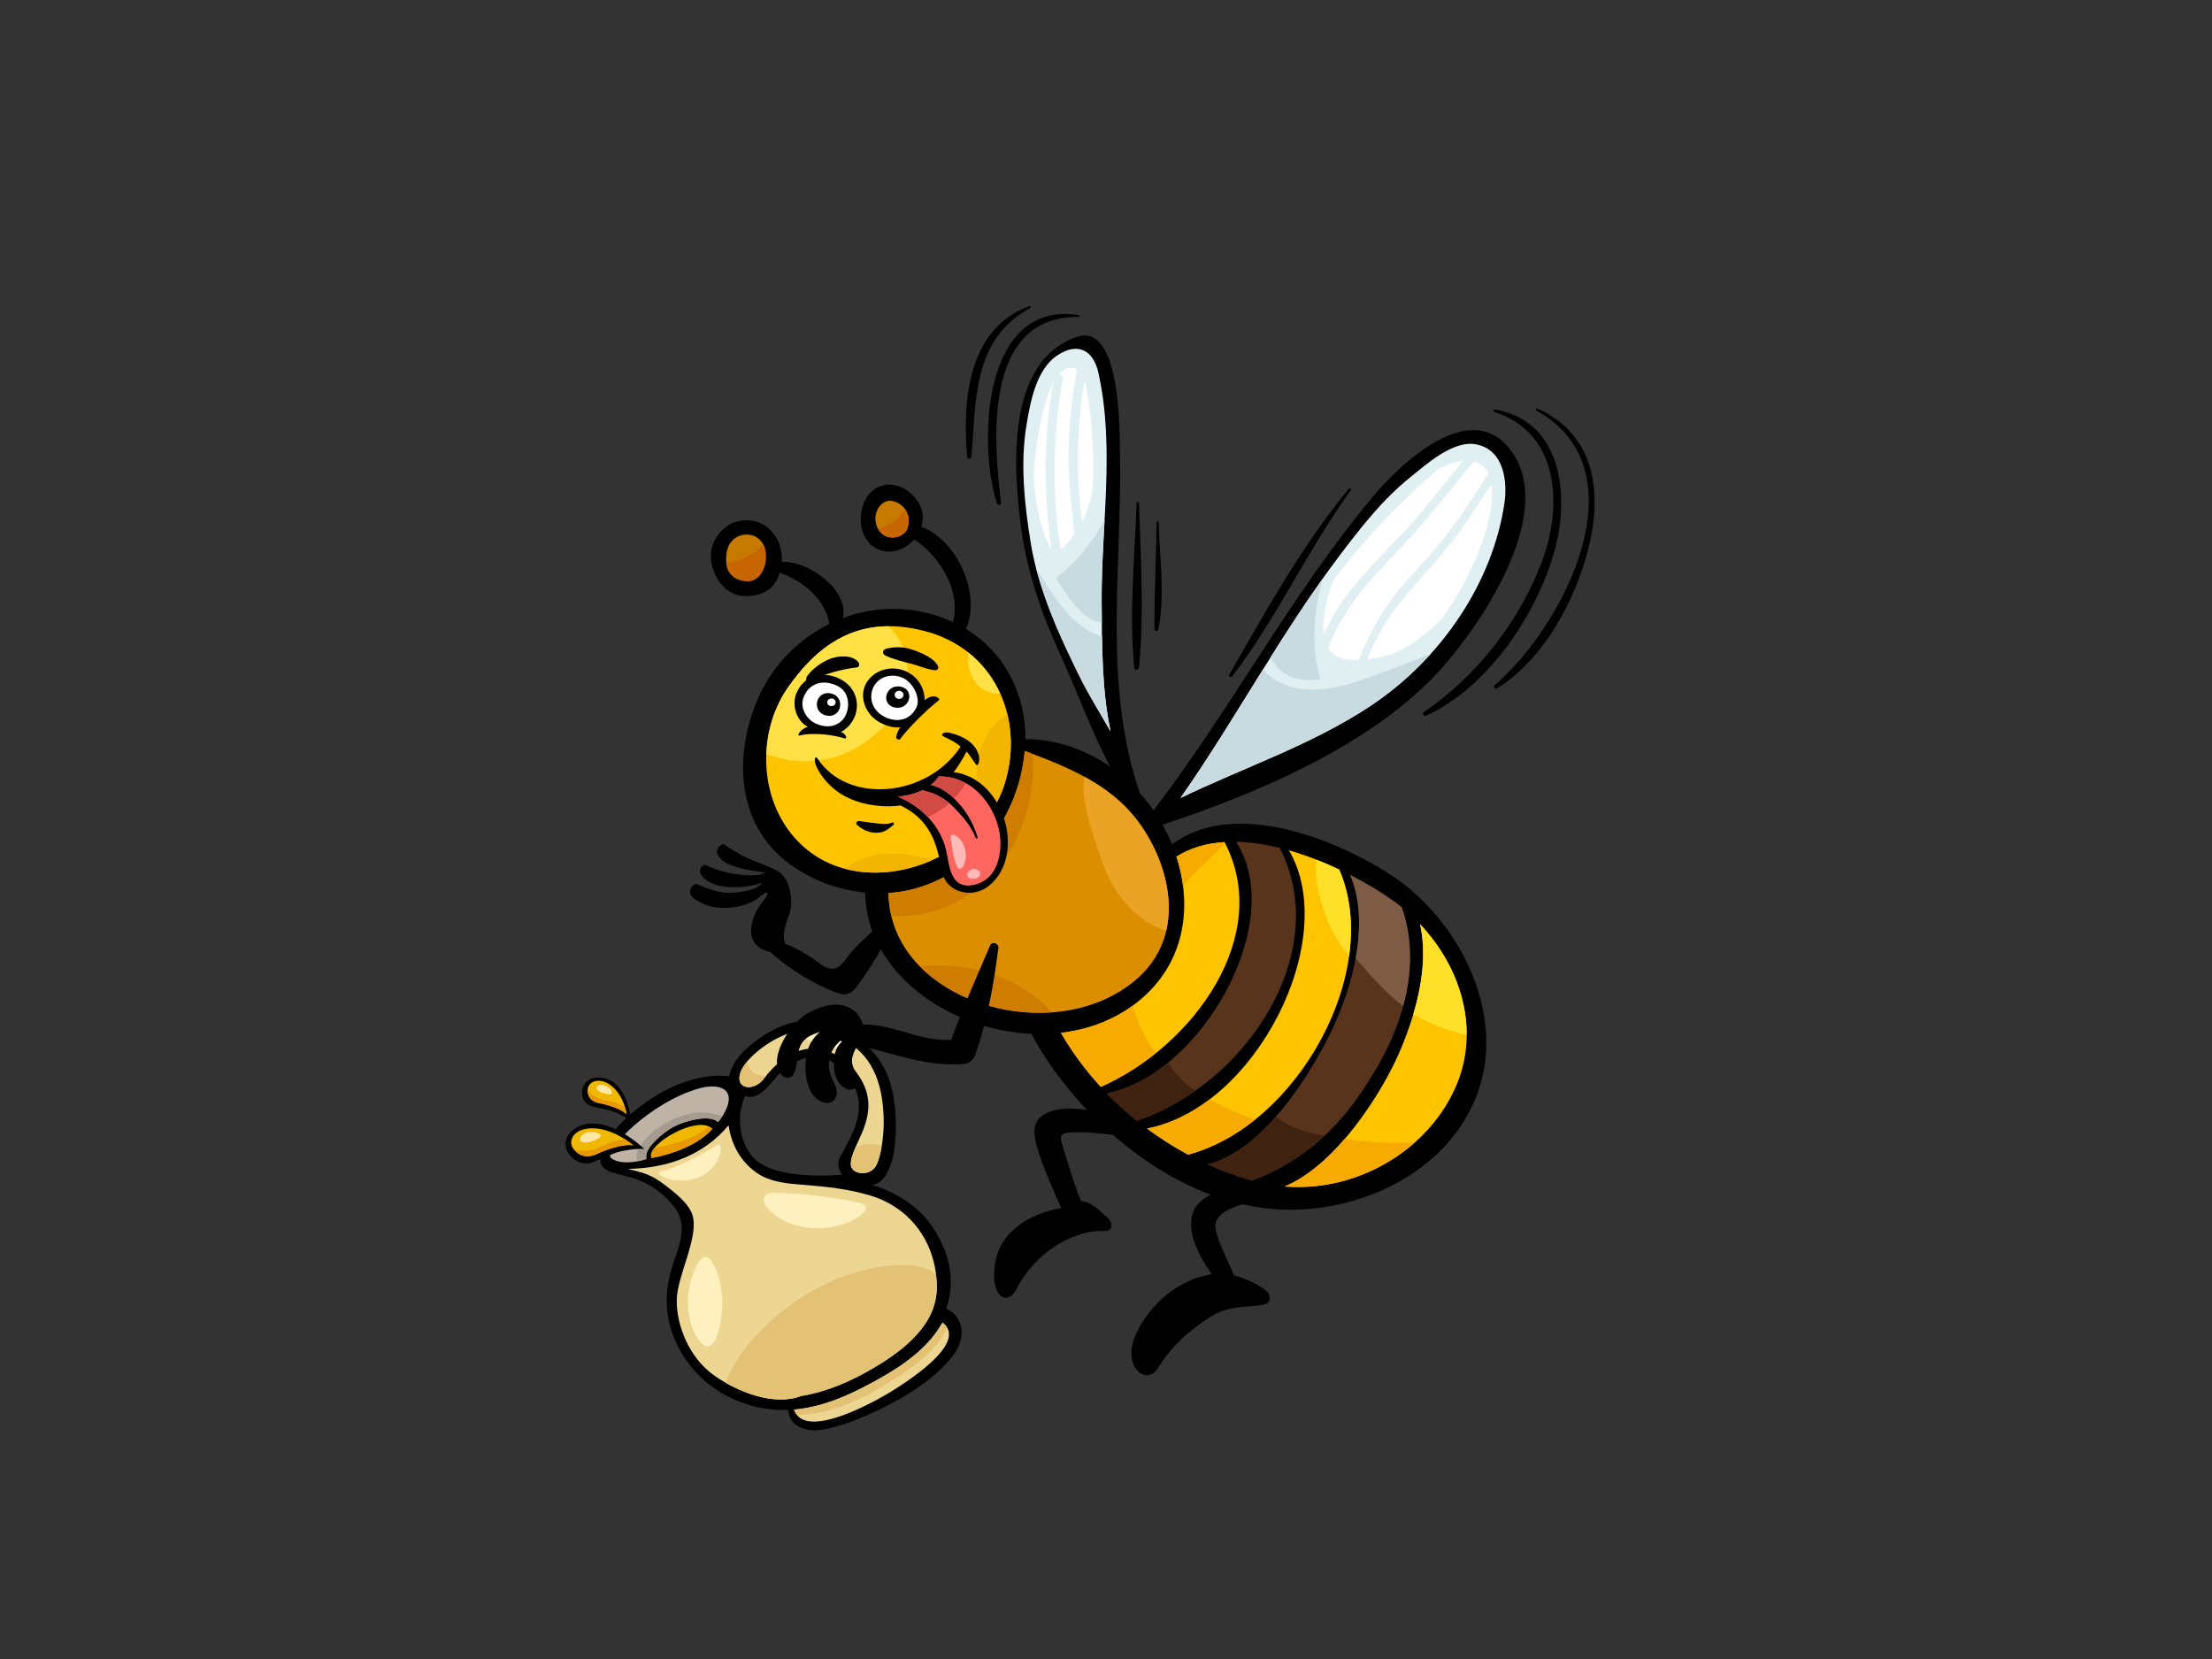 <?xml version="1.0" encoding="utf-8"?>
<!-- Generator: Adobe Illustrator 17.0.0, SVG Export Plug-In . SVG Version: 6.00 Build 0)  -->
<!DOCTYPE svg PUBLIC "-//W3C//DTD SVG 1.1//EN" "http://www.w3.org/Graphics/SVG/1.1/DTD/svg11.dtd">
<svg version="1.1" id="Layer_1" xmlns="http://www.w3.org/2000/svg" xmlns:xlink="http://www.w3.org/1999/xlink" x="0px" y="0px"
	 width="800px" height="600px" viewBox="0 0 800 600" enable-background="new 0 0 800 600" xml:space="preserve">
<rect x="0" y="0" width="800" height="600" fill="#333333" stroke="none"/>
<g>
	<g>
		<g>
			<g>
				<path d="M307.752,373.659c-9.408-6.052-20.393-6.27-31.036,0.503c-5.766,3.673-11.723,8.725-13.011,15.066
					c-23.557-2.799-51.036,24.362-45.994,32.325c3.211,5.083,14.609,1.02,25.952,14.685c5.384,6.492,2.098,14.059-0.288,21.05
					c-4.598,13.507-2.135,26.641,7.326,37.873c6.592,7.829,16.419,13.02,27.027,14.412c3.552,0.468,6.259,0.358,7.337,0.306
					c0.37,5.835,5.963,8.393,13.32,7.02c8.93-1.67,20.561-7.459,24.048-9.327c8.51-4.549,16.977-10.285,22.595-17.78
					c3.898-5.191,4.239-13.323-2.819-16.493c3.755-10.71,0.906-21.297-5.621-30.495c-5.143-7.243-14.159-12.319-21.094-14.175
					c4.454-0.823,6.452-6.166,7.371-9.865c0.999-4.032,2.091-14.266-0.205-24.438C321.016,387.016,317.089,379.67,307.752,373.659z
					 M269.494,396.396c5.599,1.946,9.889-5.916,12.536-8.19c5.117-4.403,10.225-7.318,15.916-5.446
					c7.646,2.511,12.052,9.347,12.644,16.174c0.54,6.342-2.972,12.68-6.564,19.096c-1.397,2.488-0.927,4.931,0.521,6.779
					c-7.415,0.783-22.038,0.682-29.289-3.87C267.642,416.16,265.708,404.371,269.494,396.396z"/>
				<path fill="#BFB3A5" d="M221.037,418.869c-3.086-2.278,13.737-20.033,31.599-25.172c6.835-1.967,13.097-0.285,10.246,6.875
					c-0.748,1.881-1.874,3.642-3.2,5.282c-2.815-3.007-12.518-0.527-17.079,2.236c-2.65,1.61-10.125,7.359-8.744,11.058
					C229.643,420.555,224.124,421.141,221.037,418.869z"/>
				<path fill="#A69B91" d="M260.874,403.604c-4.757-1.851-10.157-1.545-14.923,0.181c-4.383,1.583-8.522,4.044-11.65,7.286
					c-2.202,2.279-5.321,6.022-3.672,8.922c1.118-0.214,2.214-0.503,3.231-0.846c-1.381-3.699,6.094-9.448,8.744-11.058
					c4.561-2.763,14.264-5.244,17.079-2.236c0.547-0.682,1.049-1.383,1.517-2.103C261.091,403.704,260.983,403.651,260.874,403.604z
					"/>
				<path fill="#F0B800" d="M257.606,408.304c-5.347,6.024-14.982,9.25-21.917,10.525
					C233.021,414.291,252.451,402.812,257.606,408.304z"/>
				<path fill="#E89900" d="M236.632,415.233c-1.075,1.354-1.51,2.631-0.944,3.596c6.936-1.275,16.571-4.501,21.917-10.525
					c-0.336-0.352-0.731-0.636-1.171-0.853C251.201,411.736,243.453,413.971,236.632,415.233z"/>
				<path fill="#EDD691" d="M322.142,503.366c-5.605,3.44-31.108,17.86-34.975,6.436c11.584-0.961,22.408-6.368,32.075-11.879
					c8.654-4.937,16.991-11.221,21.599-19.589C350.558,485.509,327.833,499.872,322.142,503.366z"/>
				<path fill="#E4C275" d="M342.443,479.969c-1.954,6.411-9.72,13.393-22.738,21.164c-11.237,6.706-21.217,10.541-31.517,10.588
					c-0.424-0.539-0.772-1.175-1.021-1.919c11.584-0.961,22.408-6.368,32.075-11.879c8.654-4.937,16.991-11.221,21.599-19.589
					C341.533,478.846,342.061,479.397,342.443,479.969z"/>
				<path fill="#EDD691" d="M258.519,497.617c8.347,5.795,21.446,11.075,31.304,7.237c9.147-1.456,17.855-5.296,25.667-9.857
					c11.527-6.734,23.332-15.971,23.319-29.532c-0.013-14.744-8.437-28.458-24.296-33.159c-7.579-2.246-15.323-3.123-23.234-3.74
					c-5.621-0.439-12.089-0.869-16.88-3.924c-6.393-4.073-9.952-10.712-10.881-17.67c-9.094,10.823-21.939,15.519-36.427,15.781
					c5.375,1.339,8.278,1.905,13.364,5.806c2.716,2.082,8.986,6.647,10.122,11.334c2.002,8.262-5.795,21.654-5.829,30.492
					C244.721,479.216,249.044,491.038,258.519,497.617z"/>
				<path fill="#E4C275" d="M275.252,481.07c8.539-8.466,19.108-15.827,31.051-19.864c5.243-1.77,10.701-3.234,16.323-3.513
					c3.262-0.165,6.768-0.335,9.965,0.379c2.841,0.635,4.679,1.68,5.944,3.056c0.169,1.434,0.272,2.874,0.272,4.336
					c0.013,13.561-11.792,22.798-23.319,29.532c-7.812,4.561-16.519,8.401-25.667,9.857c-8.433,3.286-19.247-0.116-27.427-4.799
					C265.084,493.257,269.542,486.732,275.252,481.07z"/>
				<path fill="#EDD691" d="M319.615,406.16c0.012,2.371-0.438,10.247-2.506,14.893c-2.041,4.593-8.766,3.856-9.346,0.553
					c-0.579-3.31,3.306-9.778,4.612-13.412c2.444-6.782,2.803-13.01-2.723-20.488c-3.246-4.39-9.492-8.83-16.691-8.447
					c-7.192,0.382-13.539,6.59-16.58,10.722c-3.042,4.133-8.288,4.136-8.898,0.712c-0.953-5.32,8.128-12.714,14.949-15.836
					c9.663-4.417,18.191-2.354,25.883,3.183C317.312,384.517,319.56,395.387,319.615,406.16z"/>
				<path fill="#E4C275" d="M276.554,389.108c-4.102-0.019-5.997-2.455-6.237-5.313c-2.001,2.366-3.21,4.796-2.833,6.898
					c0.611,3.424,5.857,3.421,8.898-0.712c0.212-0.287,0.443-0.585,0.684-0.887C276.894,389.097,276.724,389.108,276.554,389.108z"
					/>
				<path fill="#E4C275" d="M318.874,414.564c-0.542-0.203-1.096-0.382-1.696-0.498c-3.027-0.615-5.701-0.076-7.916,1.205
					c-1.014,2.398-1.777,4.733-1.499,6.335c0.58,3.302,7.305,4.04,9.346-0.553C317.926,419.217,318.493,416.873,318.874,414.564z"/>
			</g>
			<path fill="#FFF0BF" d="M280.701,431.336c5.634,0.12,20.543,1.356,30.458,3.767c7.274,1.765-6.925,11.8-21.653,8.43
				C277.405,440.762,271.459,431.133,280.701,431.336z"/>
			<path fill="#FFF0BF" d="M239.525,423.487c4.137-0.655,15.74-6.484,19.259-9.083c3.522-2.598,2.328,7.01-4.682,10.73
				C245.285,429.817,234.615,424.267,239.525,423.487z"/>
			<path fill="#FFF0BF" d="M290.319,373.979c4.799-0.618,12.174,0.424,16.786,4.828C311.727,383.21,284.928,374.68,290.319,373.979z
				"/>
		</g>
		<path fill="#FFF0BF" d="M252.946,456.142c-4.549,6.492-6.244,19.938-0.331,28.33c5.908,8.398,8.658-6.745,8.637-13.654
			C261.236,463.909,257.281,449.957,252.946,456.142z"/>
		<g>
			<path d="M223.948,416.547c5.642-1.345,9.07-1.021,9.07-1.021s-13.305-12.883-23.527-8.184c-5.75,2.646-5.931,7.437-3.362,10.49
				c1.997,2.378,4.978,3.756,8.279,2.509C217.665,419.114,221.382,417.159,223.948,416.547z"/>
			<path fill="#F0B800" d="M228.986,414.204c0,0-6.228-5.592-13.741-6.101c-7.508-0.516-10.29,4.404-7.774,7.508
				c2.509,3.102,5.658,3.055,8.437,1.719C218.684,415.998,225.069,413.636,228.986,414.204z"/>
			<path fill="#E89900" d="M213.257,416.003c2.017-0.314,3.778-1.145,5.539-2.041c2.375-1.207,4.815-1.629,7.368-1.851
				c1.762,1.145,2.822,2.094,2.822,2.094c-3.917-0.568-10.301,1.794-13.078,3.126c-2.709,1.301-5.764,1.359-8.237-1.51
				C209.414,416.22,211.268,416.315,213.257,416.003z"/>
			<path fill="#FFE8A6" d="M217.053,410.277c-2.619-1.789-6.879-0.677-7.204,1.493C209.331,415.263,218.946,411.56,217.053,410.277z
				"/>
		</g>
	</g>
	<g>
		<path d="M222.203,402.15c4.224,1.734,6.162,3.494,6.162,3.494s-1.129-14.003-10.021-15.754c-5.002-0.982-7.753,1.892-7.848,4.952
			c-0.073,2.371,1.006,4.582,3.732,5.307C216.908,400.876,220.281,401.362,222.203,402.15z"/>
		<path fill="#F0B800" d="M226.6,402.995c0,0-0.768-6.287-5.125-10.016c-4.35-3.733-8.774-1.963-8.928,1.096
			c-0.159,3.063,1.817,4.465,4.26,4.901C219.258,399.417,224.497,400.862,226.6,402.995z"/>
		<path fill="#E89900" d="M215.903,396.954c1.419,0.72,2.964,1.009,4.546,1.256c2.126,0.336,3.865,1.185,5.563,2.208
			c0.458,1.508,0.588,2.577,0.588,2.577c-2.103-2.133-7.342-3.578-9.793-4.019c-2.386-0.427-4.305-1.781-4.255-4.679
			C213.416,395.341,214.507,396.241,215.903,396.954z"/>
		<path fill="#FFE8A6" d="M221.398,395.141c-0.636-2.295-3.872-3.543-5.27-2.349C213.887,394.71,221.853,396.799,221.398,395.141z"
			/>
	</g>
	<path d="M264.885,189.15c4.373-1.808,9.706-1.106,13.028,1.902c3.995,3.611,4.893,7.537,4.902,12.151
		c9.906-0.457,24.491,10.585,21.995,20.336c8.925-3.35,18.884-4.379,29.078-2.168c3.895,0.847,7.471,2.068,10.751,3.583
		c3.129-11.862-5.598-24.471-13.986-29.806c-2.393,2.55-5.518,4.411-9.385,4.35c-2.764-0.046-5.489-1.367-7.138-3.361
		c-3.51-4.235-3.51-10.227-1.366-14.988c2.316-5.137,8.126-7.472,13.634-4.734c4.127,2.043,9.048,7.485,6.801,14.168
		c12.954,4.455,21.826,24.644,16.125,36.869c14.474,8.788,21.651,24.181,21.532,39.865c11.466,0.09,21.851,3.846,30.552,9.878
		c-6.858-13.135-12.068-27.702-18.078-40.767c-6.929-15.066-12.078-30.338-14.162-46.561c-2.479-19.435-5.783-58.89,20.105-67.985
		c16.396-5.749,15.626,35.421,15.767,41.778c0.896,40.671-6.417,83.492,7.189,123.153c1.781,1.994,3.445,4.081,4.963,6.271
		c28.287-36.923,49.572-77.96,79.619-113.798c10.769-12.852,37.188-37.239,51.058-14.203c13.345,22.171-11.624,60.003-26.465,76.601
		c-24.09,26.969-65.315,44.848-100.964,56.587c1.294,2.306,2.45,4.668,3.44,7.088c22.564-16.734,58.905-1.832,78.46,10.603
		c23.321,14.83,40.826,46.342,33.519,74.577c-7.603,29.353-38.852,47.58-70.894,46.959c-5.304-0.103-10.542-0.81-15.691-1.981
		c-5.402,1.715-10.527,4.335-9.643,8.848c1.139,5.854,4.481,11.21,6.625,16.895c4.336,1.188,8.322,2.961,11.648,5.524
		c1.757,1.361,1.93,4.351-0.538,4.964c-5.464,1.362-12.684-0.184-20.303,4.955c-8.699,5.865-13.269,10.276-18.431,18.319
		c-4.006,6.236-12.788-0.625-8.111-11.84c3.681-8.814,13.513-20.111,27.772-22.346c-4.541-6.312-9.072-14.696-7.026-21.824
		c0.877-3.033,3.624-5.559,6.672-6.904c-12.907-4.817-24.956-12.508-35.415-21.651c-4.698-0.52-9.364-1.118-14.284-0.915
		c-3.163,0.138-5.161,0.233-4.381,3.272c0.525,2.043,4.703,15.932,7.085,21.578c3.683,0.225,6.618,3.308,9.256,5.661
		c2.674,2.389,2.27,5.288-0.796,5.153c-10.753-0.457-24.768,7.362-31.645,20.769c-3.848,7.492-10.682,1.989-7.37-11.394
		c2.211-8.941,11.546-15.643,23.342-17.654c-0.874-2.633-10.111-21.481-9.624-28.219c0.547-7.531,10.711-8.636,19.059-7.232
		c-8.124-8.573-14.904-17.868-19.848-26.972c-0.105-0.192-0.165-0.382-0.238-0.568c-29.894-1.362-59.796-22.189-60.204-51.137
		c-8.534-0.823-17.134-3.634-25.033-8.723c-22.266-14.333-22.788-41.792-13.147-62.672c5.139-11.117,14.166-20.279,25.221-25.746
		c-0.561-4.19-4.144-13.451-17.92-18.536c-1.424,5.044-5.221,8.573-12.645,8.468c-6.657-0.097-11.296-6.273-12.171-12.934
		C256.23,195.424,261.834,190.409,264.885,189.15z"/>
	<path fill="#C77A00" d="M320.36,181.388c-3.607,1.489-5.138,6.883-2.27,10.69c3.178,4.205,9.009,1.946,9.984-0.733
		C330.679,184.197,323.785,179.975,320.36,181.388z"/>
	<path fill="#E0F0F2" d="M398.433,218.165c-0.26-27.521,4.923-56.214-1.212-83.468c-1.711-7.608-7.088-11.312-14.833-6.172
		c-7.738,5.133-9.824,17.244-11.131,25.125c-2.344,14.043-0.734,28.69,1.513,42.653c2.726,16.909,10.135,33.104,17.805,48.585
		c3.234,6.543,7.299,13.02,11.066,19.61C398.403,249.154,398.573,232.574,398.433,218.165z"/>
	<path fill="#E0F0F2" d="M495.799,255.207c25.562-17.012,44.087-44.62,48.311-73.288c1.066-7.221,0.138-19.175-10.225-21.207
		c-8.344-1.643-18.197,7.369-23.726,11.8c-10.222,8.208-18.141,18.435-25.814,28.592c-21.175,28.022-37.358,58.831-57.396,87.489
		C449.94,277.491,474.43,269.419,495.799,255.207z"/>
	<path fill="#FFFFFF" d="M506.154,218.146c6.899-8.63,14.958-16.412,21.342-25.392c4.116-5.795,8.022-11.71,11.938-17.619
		c0.853,6.668-1.592,15.867-3.315,20.661c-3.754,10.427-8.313,19.224-14.795,28.121c-4.378,4.501-12.836,11.345-19.275,13.04
		c-2.427,0.642-5.012,1.212-7.543,1.546C497.493,230.836,501.757,223.651,506.154,218.146z"/>
	<path fill="#FFFFFF" d="M497.179,208.158c6.163-6.766,12.763-13.221,18.6-20.225c5.8-6.961,11.305-14.116,17.239-20.98
		c1.73,0.419,3.283,1.278,4.443,2.761c0.343,0.435,0.623,0.926,0.875,1.454c-5.427,8.39-10.744,16.907-17.077,24.69
		c-7.375,9.053-16.354,17.202-22.184,27.229c-2.79,4.802-5.529,10.132-7.675,15.686c-4.692,0.187-8.836-0.864-11.069-4.352
		C483.708,225.07,489.642,216.444,497.179,208.158z"/>
	<path fill="#FFFFFF" d="M509.594,190.289c-6.902,7.557-14.35,14.737-20.701,22.701c-4.257,5.348-7.665,10.795-10.155,16.43
		c-0.071-0.699-0.162-1.378-0.155-2.176c0.067-5.818,1.502-11.613,3.651-17.293c10.625-14.314,22.871-27.053,36.404-39.017
		c2.274-2.01,6.466-3.924,10.506-4.244C522.578,174.522,516.516,182.707,509.594,190.289z"/>
	<path fill="#C7DBE0" d="M399.483,188.114c-0.533,10.087-1.144,20.146-1.05,30.051c0.025,2.24,0.041,4.539,0.062,6.868
		c-2.346-0.087-4.826-1.125-7.337-3.604c-3.756-3.713-6.517-7.962-9.264-12.306C389.165,203.513,395.047,196.174,399.483,188.114z"
		/>
	<path fill="#C7DBE0" d="M376.38,208.128c5.545,8.79,10.847,17.833,21.624,21.919c0.19,0.074,0.368,0.106,0.552,0.166
		c0.178,11.202,0.72,23.067,3.086,34.284c-3.767-6.59-7.832-13.067-11.066-19.61c-6.228-12.569-12.235-25.619-15.753-39.129
		C375.342,206.55,375.872,207.332,376.38,208.128z"/>
	<path fill="#C7DBE0" d="M478.381,209.269c-3.535,12.197-4.198,24.847-0.817,36.492c-5.864,0.636-11.391-0.163-15.259-4.027
		c-1.188-1.185-2.084-2.501-2.847-3.881C465.534,228.193,471.734,218.607,478.381,209.269z"/>
	<path fill="#C7DBE0" d="M456.835,242.036c1.15,1.41,2.49,2.704,4.228,3.76c12.821,7.797,28.763,1.255,41.38-3.502
		c5.012-1.891,10.073-3.816,15.066-5.883c-6.398,7.104-13.71,13.469-21.71,18.795c-21.369,14.212-45.859,22.284-68.85,33.386
		C437.55,273.432,447.082,257.671,456.835,242.036z"/>
	<path fill="#FFC400" d="M527.012,391.817c8.074-19.889,1.313-42.003-13.427-57.548c3.481,15.442-1.765,33.288-7.803,47.053
		c-5.91,13.45-22.16,39.906-41.204,47.787C491.734,431.278,517.55,415.126,527.012,391.817z"/>
	<path fill="#59341C" d="M452.717,426.964c7.573-2.658,14.688-6.745,21.307-11.878c10.241-7.957,17.846-18.511,24.105-29.243
		c10.3-17.659,15.565-38.794,8.82-57.692c-0.936-0.747-1.871-1.499-2.845-2.195c-4.33-3.107-9.761-6.428-15.791-9.518
		c7.937,18.836-0.22,44.236-8.996,60.815c-7.477,14.125-23.142,38.963-42.558,43.856
		C441.896,423.443,447.225,425.413,452.717,426.964z"/>
	<path fill="#7D5B44" d="M490.281,346.54c1.924-10.416,1.859-21.02-1.968-30.103c6.03,3.09,11.461,6.411,15.791,9.518
		c0.974,0.696,1.91,1.448,2.845,2.195c4.105,11.513,3.745,23.854,0.517,35.729C500.822,358.924,495.605,352.705,490.281,346.54z"/>
	<path fill="#FFC400" d="M429.678,417.589c39.783-10.541,70.569-66.826,54.65-103.107c-5.734-2.712-11.887-5.159-18.155-6.944
		c18.88,32.319-12.224,93.291-51.356,100.598C419.501,411.631,424.479,414.783,429.678,417.589z"/>
	<path fill="#FFE029" d="M511.156,366.764c3.155-10.599,4.771-22.09,2.428-32.495c10.476,11.047,16.885,25.413,16.837,39.941
		C523.721,372.907,517.169,370.277,511.156,366.764z"/>
	<path fill="#FFE029" d="M479.869,332.257c-1.797-4.449-4.899-14.176-3.732-21.315c2.796,1.102,5.542,2.287,8.192,3.54
		c4.168,9.502,5.107,20.374,3.551,31.439C484.601,341.665,481.824,337.105,479.869,332.257z"/>
	<path fill="#59341C" d="M411.146,405.343c39.935-13.48,70.997-61.361,51.66-98.705c-5.304-1.307-10.642-2.108-15.781-2.192
		c18.793,28.777-12.422,84.203-46.737,90.994C403.674,398.946,407.315,402.248,411.146,405.343z"/>
	<path fill="#402210" d="M461.394,403.906c5.037,3.624,10.904,5.998,17.734,6.764c-1.634,1.535-3.32,3.026-5.104,4.416
		c-6.619,5.132-13.734,9.22-21.307,11.878c-5.492-1.551-10.822-3.521-15.959-5.856C445.984,418.783,454.34,411.946,461.394,403.906z
		"/>
	<path fill="#402210" d="M422.418,384.329c2.646,4.04,5.883,7.605,9.875,10.178c-6.56,4.612-13.7,8.327-21.147,10.836
		c-3.83-3.094-7.472-6.396-10.858-9.903C408,393.909,415.555,389.915,422.418,384.329z"/>
	<path fill="#FFC400" d="M398.112,393.08c33.721-14.898,62.422-54.891,44.748-88.526c-6.148,0.393-11.941,1.895-16.969,5.028
		c-0.14,0.086-0.276,0.106-0.414,0.165c5.394,16.677,3.416,34.937-9.15,48.116c-8.891,9.332-20.466,14.265-32.625,15.688
		C387.707,380.475,392.576,387.024,398.112,393.08z"/>
	<path fill="#F7AB00" d="M486.241,411.996c8.449,1.05,17.025,1.686,25.415,1.175c-12.393,10.994-29.437,17.346-47.078,15.938
		C472.46,425.847,479.854,419.384,486.241,411.996z"/>
	<path fill="#F7AB00" d="M453.912,404.938c-7.402,5.916-15.605,10.362-24.233,12.65c-5.199-2.806-10.178-5.957-14.861-9.453
		c8.003-1.496,15.657-5.261,22.633-10.539C442.678,400.505,448.195,402.937,453.912,404.938z"/>
	<path fill="#F7AB00" d="M427.864,320.525c-0.449-3.621-1.24-7.234-2.387-10.779c0.138-0.059,0.274-0.079,0.414-0.165
		c5.028-3.133,10.821-4.635,16.969-5.028c0.056,0.108,0.09,0.217,0.144,0.325C438.284,310.271,432.421,314.991,427.864,320.525z"/>
	<path fill="#F7AB00" d="M409.68,363.67c1.688,6.125,4.419,11.932,8.289,17.247c-6.165,4.933-12.901,9.093-19.857,12.163
		c-5.535-6.056-10.405-12.604-14.409-19.531C393.023,372.461,401.989,369.281,409.68,363.67z"/>
	<path fill="#DB8F00" d="M411.307,353.92c16.741-14.714,12.953-37.716,2.174-54.133c-10.029-15.285-25.756-21.84-42.839-28.181
		c-3.155,32.217-27.559,50.128-49.296,51.358C321.692,362.418,381.513,380.098,411.307,353.92z"/>
	<path fill="#EBA326" d="M401.583,318.617c-1.711-3.118-12.105-29.699-9.255-37.621c8.301,4.557,15.603,10.333,21.153,18.791
		c7.113,10.836,11.139,24.526,8.273,36.825C413.374,334.038,406.403,327.408,401.583,318.617z"/>
	<path fill="#CF7D00" d="M322.383,331.262c-0.633-2.649-1.009-5.405-1.036-8.298c21.737-1.229,46.141-19.14,49.296-51.358
		c0.961,0.357,1.913,0.717,2.866,1.075C375.509,301.95,356.108,332.521,322.383,331.262z"/>
	<path fill="#CF7D00" d="M380.483,366.117c-17.688,1.285-36.235-4.899-47.734-16.599
		C350.33,347.701,368.159,352.965,380.483,366.117z"/>
	<path fill="#FFC400" d="M284.895,248.772c-10.002,14.379-10.535,35.412-0.693,50.076c20.626,30.722,69.481,15.38,79.101-15.266
		c7.569-24.093-4.006-49.123-29.268-55.461C311.206,222.396,296.449,232.176,284.895,248.772z"/>
	<path fill="#FFE045" d="M316.896,265.335c-11.853,10.376-26.391,12.396-39.734,7.362c0.32-8.549,2.921-17.007,7.733-23.925
		c9.273-13.316,20.615-22.223,36.528-22.271C332.701,237.567,328.899,254.823,316.896,265.335z"/>
	<path fill="#FFE045" d="M361.736,250.89c-8.525,0.325-12.458-7.613-11.521-14.896C355.285,240.016,359.134,245.137,361.736,250.89z
		"/>
	<path fill="#F2B500" d="M364.281,258.26c1.952,7.965,1.73,16.698-0.979,25.323c-1.242,3.97-3.156,7.676-5.575,11.067
		c-1.819-3.09-3.261-6.301-3.957-9.624C351.79,275.619,355.166,263.79,364.281,258.26z"/>
	<path fill="#F2B500" d="M336.879,311.183c-9.919,4.347-21.113,5.707-31.231,3.031C313.557,307.579,325.818,307.318,336.879,311.183
		z"/>
	<path fill="#C77A00" d="M262.698,203.603c0.405,4.143,2.316,4.771,6.37,5.516c4.661,0.853,9.408-6.871,7.186-11.765
		c-2.222-4.887-7.703-4.677-10.324-2.785C262.507,197.04,262.455,201.112,262.698,203.603z"/>
	<path fill="#C76600" d="M327.429,184.311c1.192,1.753,1.695,4.151,0.645,7.034c-0.975,2.679-6.806,4.937-9.984,0.733
		c-0.209-0.279-0.343-0.579-0.512-0.872C321.625,190.149,325.045,187.689,327.429,184.311z"/>
	<path fill="#C76600" d="M276,196.902c0.074,0.154,0.182,0.293,0.254,0.452c2.222,4.894-0.339,13.188-6.14,12.904
		c-3.526-0.174-6.94-1.9-7.416-6.655C267.852,202.414,273.075,200.758,276,196.902z"/>
	<path d="M295.692,274.385c11.013,16.69,39.709,13.922,51.72-4.338c-1.594-1.55-4.045-2.641-5.961-3.588
		c-1.869-0.923,0.139-1.846,1.834-1.464c4.844,1.087,9.271,3.459,10.642,7.881c0.612,1.964-0.149,4.739-1.017,3.535
		c-0.968-1.337-2.599-3.954-3.352-4.571c-6.81,13.205-16.69,20.46-30.118,19.726c-15.795-0.865-21.503-9.578-23.546-13.102
		C293.814,274.861,294.794,273.018,295.692,274.385z"/>
	<path d="M314.156,245.798c4.41-5.424,12.779-5.243,17.331-0.265c1.891,2.076,2.972,4.942,2.891,7.656
		c1.624-1.185,3.429-1.922,4.996-0.764c0.299,0.222,0.417,0.663,0.124,0.885c-4.317,3.313-11.497,10.485-13.954,14.003
		c-0.354,0.517-1.585-0.146-1.438-0.847c0.241-1.177,0.752-2.317,1.386-3.426c-3.107,0.327-6.767-1.099-9.09-2.967
		C312.012,256.533,310.577,250.196,314.156,245.798z"/>
	<path fill="#FFFFFF" d="M319.98,259.291c4.143,2.076,9.139,1.397,11.453-3.42c1.274-2.655-0.152-6.317-2.133-8.59
		c-3.576-4.108-10.278-3.856-13.043,0.563C314.069,251.34,314.781,256.682,319.98,259.291z"/>
	<path d="M292.146,262.87c-4.221-2.274-5.843-7.932-4.109-12.152c2.992-7.288,11.004-8.235,16.817-4.55
		c7.546,4.783,6.149,14.869-0.726,18.596c2.21,0.733,2.21,2.59,1.378,2.313c-2.952-0.988-10.428-2.43-16.423-1.068
		C288.154,266.223,289.277,263.741,292.146,262.87z"/>
	<path fill="#FFFFFF" d="M302.843,248.052c-5.145-2.506-10.251-1.013-12.204,4.103c-1.649,4.303,1.622,8.247,4.201,9.451
		c3.576,1.667,7.354,1.512,9.942-1.316C307.369,257.464,307.993,250.564,302.843,248.052z"/>
	<path d="M325.679,248.326c5.41,1.018,3.407,8.579-1.984,7.567C318.287,254.878,320.288,247.315,325.679,248.326z"/>
	<path d="M300.367,250.767c5.525,1.042,4.155,9.069-1.408,8.025C293.426,257.755,294.802,249.725,300.367,250.767z"/>
	<path d="M320.611,234.583c3.05-0.712,6.182-0.69,9.274,0.339c3.389,1.126,8.104,3.155,9.388,6.087
		c0.32,0.722-0.221,1.464-1.265,1.366c-2.772-0.26-5.539-1.573-8.246-2.27c-3.332-0.845-6.366-1.578-9.465-2.974
		C318.861,236.485,319.2,234.912,320.611,234.583z"/>
	<path d="M291.94,244.485c1.668-2.455,5.61-5.335,8.643-6.355c3.086-1.037,7.729-1.291,9.887,1.377
		c0.442,0.549,0.366,1.754-0.406,1.84c-5.339,0.626-12.426,2.393-17.394,5.231C291.554,247.213,291.244,245.499,291.94,244.485z"/>
	<path d="M291.507,366.842c7.868-4.806,17.482-5.562,20.635,3.735c10.776-0.319,20.677,6.258,31.859,5.477
		c4.251-11.526,9.241-22.833,14.101-34.155c0.688-1.607,3.19-0.657,2.988,0.879c-1.708,13.254-3.973,26.392-8.526,39.113
		c-0.516,1.437-2.228,2.784-3.913,2.926c-13.362,1.091-25.598-3.826-38.323-6.831c-1.019,1.205-1.632,2.728-2.043,4.317
		c-0.89,3.385,1.929,5.781,2.24,8.912c0.211,2.127-2.518,3.505-4.492,2.585c-4.626-2.173-5.057-8.891-4.027-12.975
		c0.458-1.78,1.355-3.107,2.535-4.127c-0.216-0.082-0.397-0.192-0.575-0.306c-3.389,2.81-4.945,6.901-3.83,11.549
		c0.638,2.695,3.461,5.957,2.209,8.784c-1.362,3.085-4.757,2.488-7.033,0.617c-4.486-3.688-4.651-12.82-3.167-17.665
		c0.797-2.587,2.335-4.712,4.45-6.484c-1.128,0.339-2.206,0.728-3.178,1.201c-6.549,3.174-3.892,9.05-6.367,14.033
		c-0.749,1.508-2.6,1.873-3.921,0.709C276.977,383.703,285.539,370.482,291.507,366.842z"/>
	<path fill="#FFFFFF" d="M380.3,198.568c-3.315-4.138-6.441-18.617-6.441-26.407c0-4.791,2.011-22.647,6.274-32.2
		c0.252-0.566,0.517-1.05,0.782-1.545C377.41,158.387,377.366,178.615,380.3,198.568z"/>
	<path fill="#FFFFFF" d="M388.622,193.18c-1.764,2.522-3.559,4.439-5.021,5.651c-3.091-20.474-3.053-41.27,0.796-61.735
		c0.179-0.95-0.547-1.619-1.354-1.805c2.216-2.463,4.538-2.883,6.409-1.637c-2.152,13.007-3.665,25.792-2.787,39.216
		C387.101,179.659,387.832,186.422,388.622,193.18z"/>
	<path fill="#FFFFFF" d="M391.28,188.818c-0.477-4.374-0.888-8.76-1.174-13.147c-0.85-13.099,0.179-25.542,2.06-38.201
		c0.197,0.525,0.371,1.074,0.514,1.68c1.57,6.569,3.144,22.818,2.69,35.047C395.174,179.629,393.464,184.655,391.28,188.818z"/>
	<path d="M390.094,113.958c0.438,0.066,0.312,0.681-0.106,0.675c-34.948-0.333-30.547,46.323-27.933,67.297
		c0.098,0.793-1.234,0.906-1.477,0.19C353.92,162.266,354.551,108.404,390.094,113.958z"/>
	<path d="M372.419,110.691c0.419-0.146,0.623,0.448,0.268,0.64c-21.402,11.604-19.513,34.216-21.389,53.892
		c-0.084,0.871-1.421,0.904-1.499,0.014C348.065,146.317,349.582,118.677,372.419,110.691z"/>
	<path d="M514.926,257.6c19.864-13.699,34.717-33.239,42.78-54.628c7.047-18.674,7.126-46.084-17.28-54.024
		c-0.523-0.171-0.351-0.98,0.216-0.879c25.459,4.539,26.682,32.975,21.578,51.18c-6.192,22.109-23.301,48.852-46.331,59.564
		C515.085,259.189,514.156,258.13,514.926,257.6z"/>
	<path d="M540.49,247.859c24.859-21.208,54.143-77.703,15.12-99.413c-0.488-0.271-0.027-0.88,0.46-0.663
		c21.489,9.624,23.264,31.378,18.425,50.487c-4.625,18.271-15.646,39.751-33.059,50.722
		C540.698,249.461,539.846,248.404,540.49,247.859z"/>
	<path d="M444.535,244.038c13.178-22.872,26.19-46.498,43.229-67.229c0.363-0.436,1.115,0.016,0.784,0.477
		c-15.705,21.707-26.655,46.06-42.923,67.388C445.199,245.226,444.197,244.625,444.535,244.038z"/>
	<path d="M411.057,181.914c0.017-0.536,0.882-0.469,0.896,0.048c0.577,19.726,1.891,39.832-0.044,59.516
		c-0.081,0.833-1.591,1.031-1.681,0.122C408.242,221.863,410.438,201.681,411.057,181.914z"/>
	<path d="M418.321,188.866c0.005-0.423,0.709-0.417,0.719,0.002c0.297,12.969,2.446,25.963-0.124,38.852
		c-0.143,0.711-1.381,0.614-1.386-0.108C417.431,214.693,418.142,201.778,418.321,188.866z"/>
	<path d="M252.442,319.887c2.258,1.129,6.112,2.469,9.163,2.879c4.16,0.563,12.22-0.717,14.14-3.497
		c-6.332,2.057-17.551,3.023-21.944-2.571c-1.698-2.157,0.405-4.335,1.471-3.805c7.243,3.6,18.664,4.73,21.466,2.655
		c-6.534-0.803-14.224-2.038-16.829-5.843c-1.762-2.571,1.194-4.864,1.926-4.32c1.807,1.337,4.787,2.898,6.331,3.908
		c1.901,1.243,9.521,3.748,12.783,5.554c5.811,3.223,5.713,12.582,4.557,15.754c-1.162,3.171-2.861,7.18-1.491,10.757
		c3.153,1.048,8.446,4.097,12.048,6.826c6.78,5.148,8.56,0.006,11.653-3.626c3.449-4.041,7.844-7.592,11.664-11.366
		c1.397-1.375,4.3,0.214,3.462,1.983c-3.615,7.653-7.806,14.65-12.954,21.632c-1.419,1.919-3.551,3.392-5.991,2.625
		c-9.678-3.017-20.784-10.788-25.328-15.142c-5.534-1.055-7.039-4.839-6.897-8.049c0.339-7.51,6.251-11.759,5.897-13.078
		c-0.354-1.323-3.167,1.686-4.427,2.379c-2.776,1.532-4.995,2.228-8.252,2.65c-4.187,0.539-8.873,0.202-13.804-3.162
		C247.92,322.87,250.496,318.912,252.442,319.887z"/>
	<path fill="#FFFFFF" d="M299.184,253.989c0,0.768,0.678,1.388,1.524,1.388c0.84,0,1.521-0.62,1.521-1.388
		c0-0.763-0.681-1.383-1.521-1.383C299.862,252.606,299.184,253.226,299.184,253.989z"/>
	<path fill="#FFFFFF" d="M323.562,251.3c0,0.812,0.725,1.469,1.617,1.469c0.888,0,1.611-0.657,1.611-1.469
		c0-0.81-0.722-1.466-1.611-1.466C324.287,249.835,323.562,250.49,323.562,251.3z"/>
	<path d="M322.913,287.33c1.577-0.2,3.154-0.604,4.696-1.194c0.052-0.017,0.095-0.038,0.147-0.057
		c0.386-0.148,0.771-0.305,1.157-0.473c0.605-0.251,1.186-0.52,1.742-0.817c0.688-0.343,1.371-0.699,2.04-1.075
		c2.428-0.945,4.65-2.184,6.367-3.669c0.123-0.105,0.263-0.103,0.387-0.062c0.161-0.403,0.551-0.747,1.159-0.801
		c21.458-1.922,31.768,29.641,16.885,41.318c-6.005,4.707-15.314,2.165-16.755-5.086c-1.304-6.522-2.26-12.309-6.706-17.778
		c-3.04-3.74-7.202-5.945-11.576-7.903C322.629,288.935,322.796,288.136,322.913,287.33z"/>
	<path fill="#FF6660" d="M324.798,288.135c3.046-0.292,6.082-1.058,8.714-2.341c4.95,1.04,8.47,3.063,11.842,6.592
		c3.06,3.194,5.96,6.619,7.509,10.639c0.15,0.393,0.812,0.251,0.697-0.162c-1.58-5.408-4.424-10.22-8.687-14.274
		c-2.034-1.932-5.133-4.125-8.281-4.696c1.121-0.885,2.105-1.902,2.869-3.083c12.927-0.366,21.741,12.098,22.338,22.923
		c0.333,5.983-1.448,14.214-8.977,16.14c-9.38,2.403-9.366-7.04-10.675-12.495C340.044,298.674,333.408,291.79,324.798,288.135z"/>
	<path fill="#D14A44" d="M343.341,290.531c-2.285,2.041-4.917,3.707-7.79,4.979c-2.945-3.096-6.611-5.615-10.752-7.375
		c3.046-0.292,6.082-1.058,8.714-2.341C337.494,286.631,340.538,288.149,343.341,290.531z"/>
	<path fill="#D14A44" d="M345.073,288.805c-0.071-0.068-0.124-0.148-0.199-0.217c-2.034-1.932-5.133-4.125-8.281-4.696
		c1.121-0.885,2.105-1.902,2.869-3.083c3.633-0.103,6.922,0.833,9.813,2.435C348.1,285.264,346.678,287.115,345.073,288.805z"/>
	<path fill="#FFBAB8" d="M348.725,306.095c-1.448-3.952-5.454-5.57-4.893-2.78c0.405,2.04,0.814,7.047,2.241,10.016
		C347.502,316.296,350.558,311.102,348.725,306.095z"/>
	<path fill="#FFBAB8" d="M352.599,314.255c-2.203-0.427-4.49,3.339-1.017,3.524C355.047,317.965,355.455,314.812,352.599,314.255z"
		/>
	<path d="M310.649,296.945c1.663,0.228,3.318,0.436,4.979,0.652c2.032,0.263,5.155,0.798,6.986-0.092
		c0.533-0.263,0.96,0.46,0.533,0.799c-1.556,1.247-2.515,2.271-4.603,2.717c-3.127,0.66-6.511-0.709-8.63-2.734
		C309.397,297.792,309.872,296.836,310.649,296.945z"/>
</g>
</svg>
